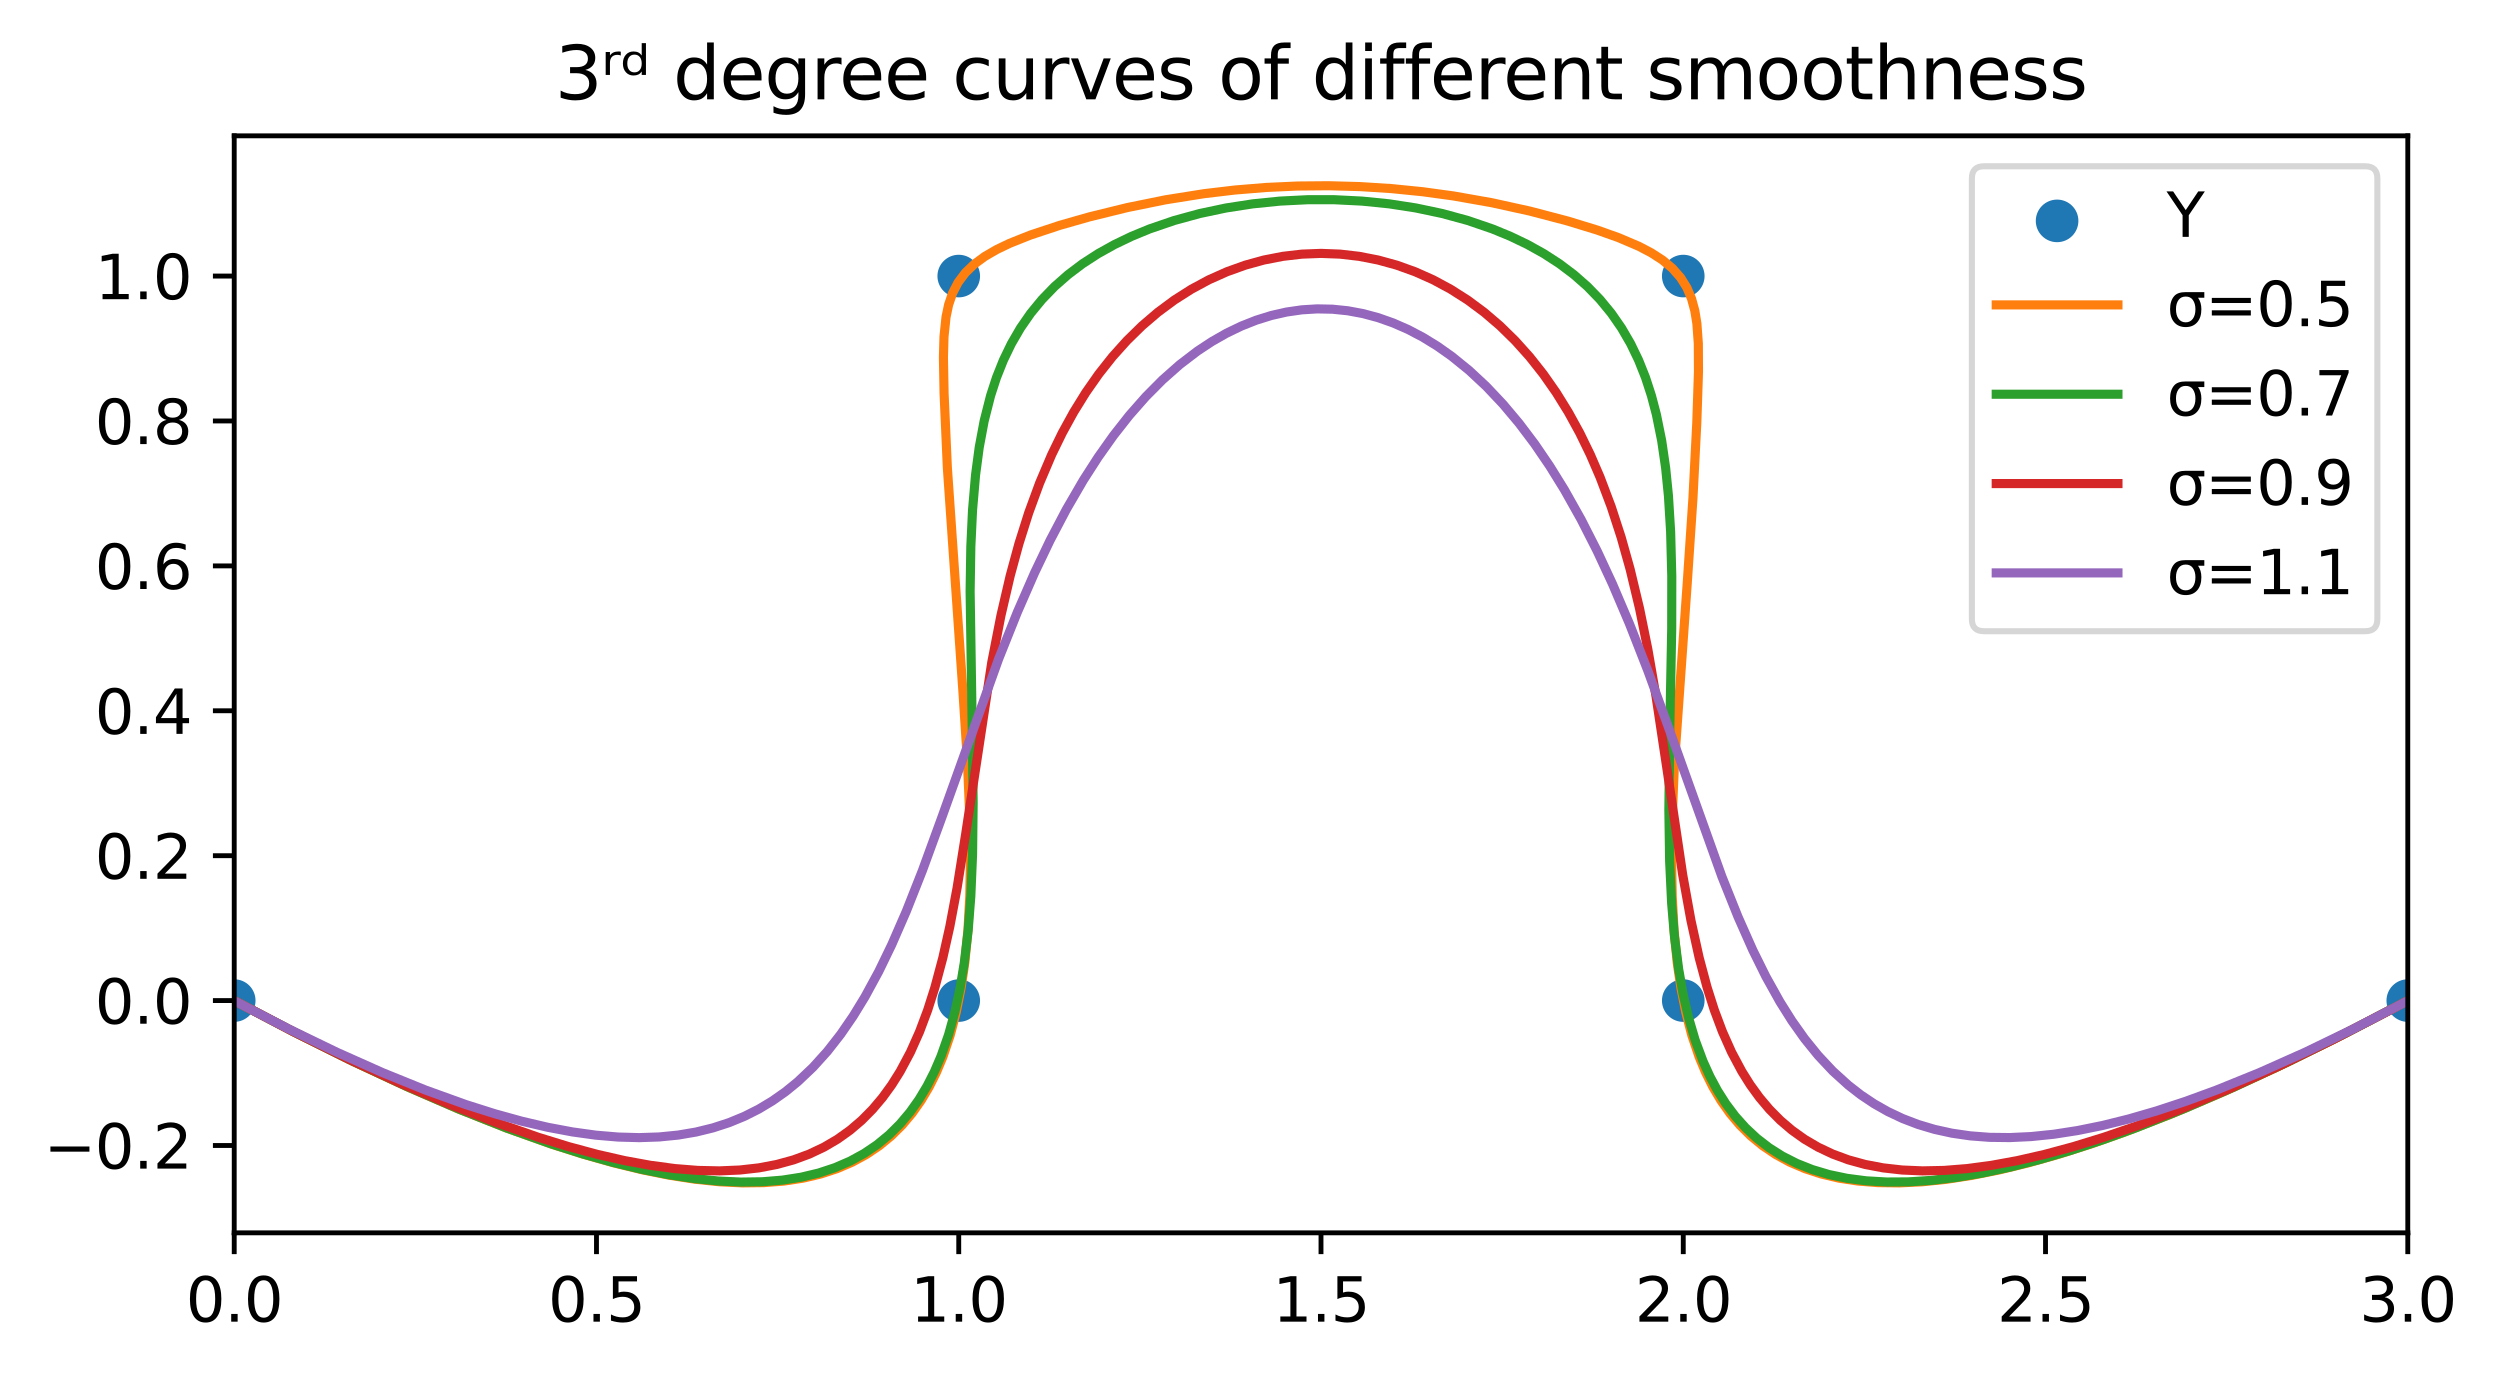 <?xml version="1.0" encoding="utf-8" standalone="no"?>
<!DOCTYPE svg PUBLIC "-//W3C//DTD SVG 1.1//EN"
  "http://www.w3.org/Graphics/SVG/1.1/DTD/svg11.dtd">
<svg xmlns:xlink="http://www.w3.org/1999/xlink" width="410.754pt" height="226.432pt" viewBox="0 0 410.754 226.432" xmlns="http://www.w3.org/2000/svg" version="1.1">
 <defs>
  <style type="text/css">*{stroke-linejoin: round; stroke-linecap: butt}</style>
 </defs>
 <g id="figure_1">
  <g id="patch_1">
   <path d="M 0 226.432 
L 410.754 226.432 
L 410.754 0 
L 0 0 
z
" style="fill: #ffffff"/>
  </g>
  <g id="axes_1">
   <g id="patch_2">
    <path d="M 38.483 202.553 
L 395.603 202.553 
L 395.603 22.318 
L 38.483 22.318 
z
" style="fill: #ffffff"/>
   </g>
   <g id="PathCollection_1">
    <defs>
     <path id="maf61498778" d="M 0 3 
C 0.796 3 1.559 2.684 2.121 2.121 
C 2.684 1.559 3 0.796 3 0 
C 3 -0.796 2.684 -1.559 2.121 -2.121 
C 1.559 -2.684 0.796 -3 0 -3 
C -0.796 -3 -1.559 -2.684 -2.121 -2.121 
C -2.684 -1.559 -3 -0.796 -3 0 
C -3 0.796 -2.684 1.559 -2.121 2.121 
C -1.559 2.684 -0.796 3 0 3 
z
" style="stroke: #1f77b4"/>
    </defs>
    <g clip-path="url(#p24abc36da9)">
     <use xlink:href="#maf61498778" x="38.483" y="164.398" style="fill: #1f77b4; stroke: #1f77b4"/>
     <use xlink:href="#maf61498778" x="157.523" y="164.398" style="fill: #1f77b4; stroke: #1f77b4"/>
     <use xlink:href="#maf61498778" x="157.523" y="45.358" style="fill: #1f77b4; stroke: #1f77b4"/>
     <use xlink:href="#maf61498778" x="276.563" y="45.358" style="fill: #1f77b4; stroke: #1f77b4"/>
     <use xlink:href="#maf61498778" x="276.563" y="164.398" style="fill: #1f77b4; stroke: #1f77b4"/>
     <use xlink:href="#maf61498778" x="395.603" y="164.398" style="fill: #1f77b4; stroke: #1f77b4"/>
    </g>
   </g>
   <g id="matplotlib.axis_1">
    <g id="xtick_1">
     <g id="line2d_1">
      <defs>
       <path id="m721a6062a6" d="M 0 0 
L 0 3.5 
" style="stroke: #000000; stroke-width: 0.8"/>
      </defs>
      <g>
       <use xlink:href="#m721a6062a6" x="38.483" y="202.553" style="stroke: #000000; stroke-width: 0.8"/>
      </g>
     </g>
     <g id="text_1">
      <!-- 0.0 -->
      <g transform="translate(30.531 217.152)scale(0.1 -0.1)">
       <defs>
        <path id="DejaVuSans-30" d="M 2034 4250 
Q 1547 4250 1301 3770 
Q 1056 3291 1056 2328 
Q 1056 1369 1301 889 
Q 1547 409 2034 409 
Q 2525 409 2770 889 
Q 3016 1369 3016 2328 
Q 3016 3291 2770 3770 
Q 2525 4250 2034 4250 
z
M 2034 4750 
Q 2819 4750 3233 4129 
Q 3647 3509 3647 2328 
Q 3647 1150 3233 529 
Q 2819 -91 2034 -91 
Q 1250 -91 836 529 
Q 422 1150 422 2328 
Q 422 3509 836 4129 
Q 1250 4750 2034 4750 
z
" transform="scale(0.016)"/>
        <path id="DejaVuSans-2e" d="M 684 794 
L 1344 794 
L 1344 0 
L 684 0 
L 684 794 
z
" transform="scale(0.016)"/>
       </defs>
       <use xlink:href="#DejaVuSans-30"/>
       <use xlink:href="#DejaVuSans-2e" x="63.623"/>
       <use xlink:href="#DejaVuSans-30" x="95.41"/>
      </g>
     </g>
    </g>
    <g id="xtick_2">
     <g id="line2d_2">
      <g>
       <use xlink:href="#m721a6062a6" x="98.003" y="202.553" style="stroke: #000000; stroke-width: 0.8"/>
      </g>
     </g>
     <g id="text_2">
      <!-- 0.5 -->
      <g transform="translate(90.051 217.152)scale(0.1 -0.1)">
       <defs>
        <path id="DejaVuSans-35" d="M 691 4666 
L 3169 4666 
L 3169 4134 
L 1269 4134 
L 1269 2991 
Q 1406 3038 1543 3061 
Q 1681 3084 1819 3084 
Q 2600 3084 3056 2656 
Q 3513 2228 3513 1497 
Q 3513 744 3044 326 
Q 2575 -91 1722 -91 
Q 1428 -91 1123 -41 
Q 819 9 494 109 
L 494 744 
Q 775 591 1075 516 
Q 1375 441 1709 441 
Q 2250 441 2565 725 
Q 2881 1009 2881 1497 
Q 2881 1984 2565 2268 
Q 2250 2553 1709 2553 
Q 1456 2553 1204 2497 
Q 953 2441 691 2322 
L 691 4666 
z
" transform="scale(0.016)"/>
       </defs>
       <use xlink:href="#DejaVuSans-30"/>
       <use xlink:href="#DejaVuSans-2e" x="63.623"/>
       <use xlink:href="#DejaVuSans-35" x="95.41"/>
      </g>
     </g>
    </g>
    <g id="xtick_3">
     <g id="line2d_3">
      <g>
       <use xlink:href="#m721a6062a6" x="157.523" y="202.553" style="stroke: #000000; stroke-width: 0.8"/>
      </g>
     </g>
     <g id="text_3">
      <!-- 1.0 -->
      <g transform="translate(149.571 217.152)scale(0.1 -0.1)">
       <defs>
        <path id="DejaVuSans-31" d="M 794 531 
L 1825 531 
L 1825 4091 
L 703 3866 
L 703 4441 
L 1819 4666 
L 2450 4666 
L 2450 531 
L 3481 531 
L 3481 0 
L 794 0 
L 794 531 
z
" transform="scale(0.016)"/>
       </defs>
       <use xlink:href="#DejaVuSans-31"/>
       <use xlink:href="#DejaVuSans-2e" x="63.623"/>
       <use xlink:href="#DejaVuSans-30" x="95.41"/>
      </g>
     </g>
    </g>
    <g id="xtick_4">
     <g id="line2d_4">
      <g>
       <use xlink:href="#m721a6062a6" x="217.043" y="202.553" style="stroke: #000000; stroke-width: 0.8"/>
      </g>
     </g>
     <g id="text_4">
      <!-- 1.5 -->
      <g transform="translate(209.091 217.152)scale(0.1 -0.1)">
       <use xlink:href="#DejaVuSans-31"/>
       <use xlink:href="#DejaVuSans-2e" x="63.623"/>
       <use xlink:href="#DejaVuSans-35" x="95.41"/>
      </g>
     </g>
    </g>
    <g id="xtick_5">
     <g id="line2d_5">
      <g>
       <use xlink:href="#m721a6062a6" x="276.563" y="202.553" style="stroke: #000000; stroke-width: 0.8"/>
      </g>
     </g>
     <g id="text_5">
      <!-- 2.0 -->
      <g transform="translate(268.611 217.152)scale(0.1 -0.1)">
       <defs>
        <path id="DejaVuSans-32" d="M 1228 531 
L 3431 531 
L 3431 0 
L 469 0 
L 469 531 
Q 828 903 1448 1529 
Q 2069 2156 2228 2338 
Q 2531 2678 2651 2914 
Q 2772 3150 2772 3378 
Q 2772 3750 2511 3984 
Q 2250 4219 1831 4219 
Q 1534 4219 1204 4116 
Q 875 4013 500 3803 
L 500 4441 
Q 881 4594 1212 4672 
Q 1544 4750 1819 4750 
Q 2544 4750 2975 4387 
Q 3406 4025 3406 3419 
Q 3406 3131 3298 2873 
Q 3191 2616 2906 2266 
Q 2828 2175 2409 1742 
Q 1991 1309 1228 531 
z
" transform="scale(0.016)"/>
       </defs>
       <use xlink:href="#DejaVuSans-32"/>
       <use xlink:href="#DejaVuSans-2e" x="63.623"/>
       <use xlink:href="#DejaVuSans-30" x="95.41"/>
      </g>
     </g>
    </g>
    <g id="xtick_6">
     <g id="line2d_6">
      <g>
       <use xlink:href="#m721a6062a6" x="336.083" y="202.553" style="stroke: #000000; stroke-width: 0.8"/>
      </g>
     </g>
     <g id="text_6">
      <!-- 2.5 -->
      <g transform="translate(328.131 217.152)scale(0.1 -0.1)">
       <use xlink:href="#DejaVuSans-32"/>
       <use xlink:href="#DejaVuSans-2e" x="63.623"/>
       <use xlink:href="#DejaVuSans-35" x="95.41"/>
      </g>
     </g>
    </g>
    <g id="xtick_7">
     <g id="line2d_7">
      <g>
       <use xlink:href="#m721a6062a6" x="395.603" y="202.553" style="stroke: #000000; stroke-width: 0.8"/>
      </g>
     </g>
     <g id="text_7">
      <!-- 3.0 -->
      <g transform="translate(387.651 217.152)scale(0.1 -0.1)">
       <defs>
        <path id="DejaVuSans-33" d="M 2597 2516 
Q 3050 2419 3304 2112 
Q 3559 1806 3559 1356 
Q 3559 666 3084 287 
Q 2609 -91 1734 -91 
Q 1441 -91 1130 -33 
Q 819 25 488 141 
L 488 750 
Q 750 597 1062 519 
Q 1375 441 1716 441 
Q 2309 441 2620 675 
Q 2931 909 2931 1356 
Q 2931 1769 2642 2001 
Q 2353 2234 1838 2234 
L 1294 2234 
L 1294 2753 
L 1863 2753 
Q 2328 2753 2575 2939 
Q 2822 3125 2822 3475 
Q 2822 3834 2567 4026 
Q 2313 4219 1838 4219 
Q 1578 4219 1281 4162 
Q 984 4106 628 3988 
L 628 4550 
Q 988 4650 1302 4700 
Q 1616 4750 1894 4750 
Q 2613 4750 3031 4423 
Q 3450 4097 3450 3541 
Q 3450 3153 3228 2886 
Q 3006 2619 2597 2516 
z
" transform="scale(0.016)"/>
       </defs>
       <use xlink:href="#DejaVuSans-33"/>
       <use xlink:href="#DejaVuSans-2e" x="63.623"/>
       <use xlink:href="#DejaVuSans-30" x="95.41"/>
      </g>
     </g>
    </g>
   </g>
   <g id="matplotlib.axis_2">
    <g id="ytick_1">
     <g id="line2d_8">
      <defs>
       <path id="md4ed958516" d="M 0 0 
L -3.5 0 
" style="stroke: #000000; stroke-width: 0.8"/>
      </defs>
      <g>
       <use xlink:href="#md4ed958516" x="38.483" y="188.206" style="stroke: #000000; stroke-width: 0.8"/>
      </g>
     </g>
     <g id="text_8">
      <!-- −0.2 -->
      <g transform="translate(7.2 192.005)scale(0.1 -0.1)">
       <defs>
        <path id="DejaVuSans-2212" d="M 678 2272 
L 4684 2272 
L 4684 1741 
L 678 1741 
L 678 2272 
z
" transform="scale(0.016)"/>
       </defs>
       <use xlink:href="#DejaVuSans-2212"/>
       <use xlink:href="#DejaVuSans-30" x="83.789"/>
       <use xlink:href="#DejaVuSans-2e" x="147.412"/>
       <use xlink:href="#DejaVuSans-32" x="179.199"/>
      </g>
     </g>
    </g>
    <g id="ytick_2">
     <g id="line2d_9">
      <g>
       <use xlink:href="#md4ed958516" x="38.483" y="164.398" style="stroke: #000000; stroke-width: 0.8"/>
      </g>
     </g>
     <g id="text_9">
      <!-- 0.0 -->
      <g transform="translate(15.58 168.197)scale(0.1 -0.1)">
       <use xlink:href="#DejaVuSans-30"/>
       <use xlink:href="#DejaVuSans-2e" x="63.623"/>
       <use xlink:href="#DejaVuSans-30" x="95.41"/>
      </g>
     </g>
    </g>
    <g id="ytick_3">
     <g id="line2d_10">
      <g>
       <use xlink:href="#md4ed958516" x="38.483" y="140.59" style="stroke: #000000; stroke-width: 0.8"/>
      </g>
     </g>
     <g id="text_10">
      <!-- 0.2 -->
      <g transform="translate(15.58 144.389)scale(0.1 -0.1)">
       <use xlink:href="#DejaVuSans-30"/>
       <use xlink:href="#DejaVuSans-2e" x="63.623"/>
       <use xlink:href="#DejaVuSans-32" x="95.41"/>
      </g>
     </g>
    </g>
    <g id="ytick_4">
     <g id="line2d_11">
      <g>
       <use xlink:href="#md4ed958516" x="38.483" y="116.782" style="stroke: #000000; stroke-width: 0.8"/>
      </g>
     </g>
     <g id="text_11">
      <!-- 0.4 -->
      <g transform="translate(15.58 120.581)scale(0.1 -0.1)">
       <defs>
        <path id="DejaVuSans-34" d="M 2419 4116 
L 825 1625 
L 2419 1625 
L 2419 4116 
z
M 2253 4666 
L 3047 4666 
L 3047 1625 
L 3713 1625 
L 3713 1100 
L 3047 1100 
L 3047 0 
L 2419 0 
L 2419 1100 
L 313 1100 
L 313 1709 
L 2253 4666 
z
" transform="scale(0.016)"/>
       </defs>
       <use xlink:href="#DejaVuSans-30"/>
       <use xlink:href="#DejaVuSans-2e" x="63.623"/>
       <use xlink:href="#DejaVuSans-34" x="95.41"/>
      </g>
     </g>
    </g>
    <g id="ytick_5">
     <g id="line2d_12">
      <g>
       <use xlink:href="#md4ed958516" x="38.483" y="92.974" style="stroke: #000000; stroke-width: 0.8"/>
      </g>
     </g>
     <g id="text_12">
      <!-- 0.6 -->
      <g transform="translate(15.58 96.773)scale(0.1 -0.1)">
       <defs>
        <path id="DejaVuSans-36" d="M 2113 2584 
Q 1688 2584 1439 2293 
Q 1191 2003 1191 1497 
Q 1191 994 1439 701 
Q 1688 409 2113 409 
Q 2538 409 2786 701 
Q 3034 994 3034 1497 
Q 3034 2003 2786 2293 
Q 2538 2584 2113 2584 
z
M 3366 4563 
L 3366 3988 
Q 3128 4100 2886 4159 
Q 2644 4219 2406 4219 
Q 1781 4219 1451 3797 
Q 1122 3375 1075 2522 
Q 1259 2794 1537 2939 
Q 1816 3084 2150 3084 
Q 2853 3084 3261 2657 
Q 3669 2231 3669 1497 
Q 3669 778 3244 343 
Q 2819 -91 2113 -91 
Q 1303 -91 875 529 
Q 447 1150 447 2328 
Q 447 3434 972 4092 
Q 1497 4750 2381 4750 
Q 2619 4750 2861 4703 
Q 3103 4656 3366 4563 
z
" transform="scale(0.016)"/>
       </defs>
       <use xlink:href="#DejaVuSans-30"/>
       <use xlink:href="#DejaVuSans-2e" x="63.623"/>
       <use xlink:href="#DejaVuSans-36" x="95.41"/>
      </g>
     </g>
    </g>
    <g id="ytick_6">
     <g id="line2d_13">
      <g>
       <use xlink:href="#md4ed958516" x="38.483" y="69.166" style="stroke: #000000; stroke-width: 0.8"/>
      </g>
     </g>
     <g id="text_13">
      <!-- 0.8 -->
      <g transform="translate(15.58 72.965)scale(0.1 -0.1)">
       <defs>
        <path id="DejaVuSans-38" d="M 2034 2216 
Q 1584 2216 1326 1975 
Q 1069 1734 1069 1313 
Q 1069 891 1326 650 
Q 1584 409 2034 409 
Q 2484 409 2743 651 
Q 3003 894 3003 1313 
Q 3003 1734 2745 1975 
Q 2488 2216 2034 2216 
z
M 1403 2484 
Q 997 2584 770 2862 
Q 544 3141 544 3541 
Q 544 4100 942 4425 
Q 1341 4750 2034 4750 
Q 2731 4750 3128 4425 
Q 3525 4100 3525 3541 
Q 3525 3141 3298 2862 
Q 3072 2584 2669 2484 
Q 3125 2378 3379 2068 
Q 3634 1759 3634 1313 
Q 3634 634 3220 271 
Q 2806 -91 2034 -91 
Q 1263 -91 848 271 
Q 434 634 434 1313 
Q 434 1759 690 2068 
Q 947 2378 1403 2484 
z
M 1172 3481 
Q 1172 3119 1398 2916 
Q 1625 2713 2034 2713 
Q 2441 2713 2670 2916 
Q 2900 3119 2900 3481 
Q 2900 3844 2670 4047 
Q 2441 4250 2034 4250 
Q 1625 4250 1398 4047 
Q 1172 3844 1172 3481 
z
" transform="scale(0.016)"/>
       </defs>
       <use xlink:href="#DejaVuSans-30"/>
       <use xlink:href="#DejaVuSans-2e" x="63.623"/>
       <use xlink:href="#DejaVuSans-38" x="95.41"/>
      </g>
     </g>
    </g>
    <g id="ytick_7">
     <g id="line2d_14">
      <g>
       <use xlink:href="#md4ed958516" x="38.483" y="45.358" style="stroke: #000000; stroke-width: 0.8"/>
      </g>
     </g>
     <g id="text_14">
      <!-- 1.0 -->
      <g transform="translate(15.58 49.157)scale(0.1 -0.1)">
       <use xlink:href="#DejaVuSans-31"/>
       <use xlink:href="#DejaVuSans-2e" x="63.623"/>
       <use xlink:href="#DejaVuSans-30" x="95.41"/>
      </g>
     </g>
    </g>
   </g>
   <g id="line2d_15">
    <path d="M 38.483 164.398 
L 48.516 169.67 
L 57.994 174.385 
L 66.93 178.56 
L 75.341 182.21 
L 83.242 185.348 
L 90.647 187.992 
L 95.885 189.659 
L 100.859 191.062 
L 105.577 192.209 
L 110.044 193.104 
L 114.266 193.755 
L 118.25 194.169 
L 122.004 194.351 
L 125.532 194.308 
L 128.841 194.046 
L 131.939 193.572 
L 134.831 192.893 
L 137.523 192.014 
L 140.023 190.943 
L 142.336 189.685 
L 144.469 188.247 
L 146.429 186.635 
L 148.222 184.857 
L 149.853 182.918 
L 151.331 180.824 
L 152.661 178.583 
L 153.849 176.2 
L 154.903 173.682 
L 156.109 170.126 
L 157.102 166.357 
L 157.896 162.39 
L 158.509 158.24 
L 159.04 152.819 
L 159.34 147.166 
L 159.439 141.311 
L 159.332 134.061 
L 158.964 125.357 
L 158.23 113.904 
L 155.653 76.874 
L 155.114 64.643 
L 155.007 58.744 
L 155.099 55.335 
L 155.433 52.09 
L 155.863 50.055 
L 156.513 48.152 
L 157.422 46.401 
L 158.612 44.814 
L 160.084 43.392 
L 161.815 42.125 
L 163.766 40.995 
L 165.89 39.978 
L 169.302 38.618 
L 174.091 37.03 
L 179.004 35.629 
L 185.218 34.104 
L 191.488 32.831 
L 197.813 31.824 
L 202.91 31.22 
L 208.035 30.798 
L 213.179 30.564 
L 218.331 30.517 
L 223.481 30.658 
L 228.616 30.986 
L 233.728 31.499 
L 238.809 32.194 
L 245.112 33.309 
L 251.36 34.684 
L 257.548 36.308 
L 262.412 37.797 
L 265.944 39.052 
L 269.276 40.473 
L 271.319 41.544 
L 273.166 42.74 
L 274.772 44.083 
L 276.104 45.587 
L 277.153 47.257 
L 277.928 49.086 
L 278.462 51.058 
L 278.799 53.149 
L 279.038 56.457 
L 279.062 61.079 
L 278.786 69.481 
L 278.153 81.878 
L 277.212 95.88 
L 275.121 125.357 
L 274.753 134.061 
L 274.647 141.311 
L 274.745 147.166 
L 275.045 152.819 
L 275.577 158.24 
L 276.189 162.39 
L 276.984 166.357 
L 277.977 170.126 
L 279.183 173.682 
L 280.236 176.2 
L 281.425 178.583 
L 282.754 180.824 
L 284.232 182.918 
L 285.864 184.857 
L 287.657 186.635 
L 289.616 188.247 
L 291.75 189.685 
L 294.063 190.943 
L 296.563 192.014 
L 299.255 192.893 
L 302.147 193.572 
L 305.244 194.046 
L 308.554 194.308 
L 312.082 194.351 
L 315.835 194.169 
L 319.82 193.755 
L 324.042 193.104 
L 328.509 192.209 
L 333.226 191.062 
L 338.201 189.659 
L 343.439 187.992 
L 348.947 186.055 
L 356.722 183.042 
L 365.004 179.521 
L 373.807 175.479 
L 383.148 170.9 
L 393.041 165.768 
L 395.603 164.398 
L 395.603 164.398 
" clip-path="url(#p24abc36da9)" style="fill: none; stroke: #ff7f0e; stroke-width: 1.5; stroke-linecap: square"/>
   </g>
   <g id="line2d_16">
    <path d="M 38.483 164.398 
L 48.495 169.659 
L 57.951 174.364 
L 66.864 178.527 
L 75.251 182.165 
L 83.128 185.291 
L 90.508 187.923 
L 95.728 189.58 
L 100.684 190.974 
L 105.382 192.111 
L 109.831 192.998 
L 114.035 193.64 
L 118.002 194.044 
L 121.739 194.218 
L 125.251 194.167 
L 128.545 193.898 
L 131.629 193.417 
L 134.508 192.731 
L 137.19 191.847 
L 139.68 190.771 
L 141.987 189.51 
L 144.116 188.07 
L 146.074 186.457 
L 147.867 184.679 
L 149.504 182.742 
L 150.99 180.653 
L 152.332 178.418 
L 153.537 176.043 
L 154.613 173.536 
L 155.856 169.999 
L 156.896 166.254 
L 157.75 162.316 
L 158.433 158.202 
L 159.073 152.836 
L 159.506 147.249 
L 159.795 140.299 
L 159.887 131.917 
L 159.755 120.843 
L 159.392 97.152 
L 159.509 89.813 
L 159.787 83.831 
L 160.287 78.016 
L 160.886 73.514 
L 161.697 69.173 
L 162.752 65.018 
L 163.722 62.037 
L 164.859 59.184 
L 166.171 56.467 
L 167.665 53.894 
L 169.346 51.47 
L 171.213 49.199 
L 173.262 47.084 
L 175.489 45.125 
L 177.881 43.322 
L 180.43 41.673 
L 183.12 40.175 
L 185.937 38.824 
L 188.868 37.618 
L 192.927 36.228 
L 197.129 35.081 
L 201.443 34.17 
L 205.842 33.491 
L 210.299 33.041 
L 214.791 32.816 
L 219.294 32.816 
L 223.786 33.041 
L 228.244 33.491 
L 232.642 34.17 
L 236.957 35.081 
L 241.159 36.228 
L 245.218 37.618 
L 248.148 38.824 
L 250.966 40.175 
L 253.656 41.673 
L 256.204 43.322 
L 258.597 45.125 
L 260.823 47.084 
L 262.873 49.199 
L 264.74 51.47 
L 266.42 53.894 
L 267.915 56.467 
L 269.227 59.184 
L 270.363 62.037 
L 271.334 65.018 
L 272.149 68.116 
L 273.018 72.413 
L 273.667 76.877 
L 274.128 81.482 
L 274.489 87.403 
L 274.676 94.69 
L 274.664 103.356 
L 274.355 119.599 
L 274.198 133.13 
L 274.323 141.474 
L 274.651 148.383 
L 275.123 153.928 
L 275.808 159.246 
L 276.533 163.318 
L 277.432 167.209 
L 278.521 170.904 
L 279.817 174.386 
L 280.935 176.85 
L 282.185 179.179 
L 283.575 181.366 
L 285.11 183.405 
L 286.798 185.29 
L 288.646 187.013 
L 290.66 188.569 
L 292.848 189.95 
L 295.215 191.151 
L 297.768 192.164 
L 300.515 192.982 
L 303.462 193.6 
L 306.615 194.011 
L 309.981 194.208 
L 313.567 194.185 
L 317.38 193.936 
L 321.425 193.452 
L 325.71 192.73 
L 330.241 191.76 
L 335.025 190.539 
L 340.068 189.057 
L 345.377 187.31 
L 350.958 185.291 
L 358.834 182.165 
L 367.221 178.527 
L 376.135 174.364 
L 385.59 169.659 
L 395.603 164.398 
L 395.603 164.398 
" clip-path="url(#p24abc36da9)" style="fill: none; stroke: #2ca02c; stroke-width: 1.5; stroke-linecap: square"/>
   </g>
   <g id="line2d_17">
    <path d="M 38.503 164.408 
L 48.156 169.485 
L 57.254 174.007 
L 65.816 177.99 
L 73.859 181.449 
L 81.399 184.402 
L 88.453 186.864 
L 93.435 188.397 
L 98.161 189.671 
L 102.639 190.691 
L 106.875 191.465 
L 110.876 192 
L 114.652 192.302 
L 118.207 192.378 
L 121.551 192.236 
L 124.691 191.882 
L 127.634 191.323 
L 130.387 190.567 
L 132.959 189.62 
L 135.357 188.489 
L 137.588 187.181 
L 139.66 185.705 
L 141.581 184.065 
L 143.358 182.27 
L 145 180.327 
L 146.513 178.243 
L 147.905 176.025 
L 149.587 172.871 
L 151.086 169.508 
L 152.42 165.954 
L 153.608 162.225 
L 154.913 157.344 
L 156.053 152.249 
L 157.249 145.901 
L 158.648 137.13 
L 162.942 108.863 
L 164.464 101.091 
L 165.977 94.597 
L 167.41 89.341 
L 169.017 84.255 
L 170.81 79.364 
L 172.798 74.692 
L 174.534 71.128 
L 176.4 67.728 
L 178.397 64.504 
L 180.523 61.464 
L 182.775 58.616 
L 185.149 55.97 
L 187.641 53.531 
L 190.242 51.306 
L 192.946 49.301 
L 195.743 47.521 
L 198.624 45.969 
L 201.579 44.65 
L 204.595 43.567 
L 207.662 42.722 
L 210.768 42.117 
L 213.899 41.754 
L 217.043 41.632 
L 220.187 41.754 
L 223.318 42.117 
L 226.423 42.722 
L 229.49 43.567 
L 232.507 44.65 
L 235.462 45.969 
L 238.343 47.521 
L 241.14 49.301 
L 243.844 51.306 
L 246.445 53.531 
L 248.936 55.97 
L 251.311 58.616 
L 253.563 61.464 
L 255.689 64.504 
L 257.686 67.728 
L 259.552 71.128 
L 261.288 74.692 
L 262.894 78.411 
L 264.725 83.26 
L 266.368 88.309 
L 267.835 93.533 
L 269.384 99.996 
L 270.733 106.625 
L 272.104 114.502 
L 273.815 125.865 
L 276.471 143.737 
L 277.822 151.208 
L 279.172 157.344 
L 280.478 162.225 
L 281.666 165.954 
L 283 169.508 
L 284.499 172.871 
L 286.181 176.025 
L 287.573 178.243 
L 289.086 180.327 
L 290.727 182.27 
L 292.505 184.065 
L 294.425 185.705 
L 296.498 187.181 
L 298.729 188.489 
L 301.127 189.62 
L 303.698 190.567 
L 306.452 191.323 
L 309.395 191.882 
L 312.534 192.236 
L 315.878 192.378 
L 319.434 192.302 
L 323.209 192 
L 327.211 191.465 
L 331.447 190.691 
L 335.924 189.671 
L 340.65 188.397 
L 345.633 186.864 
L 350.879 185.063 
L 358.295 182.234 
L 366.211 178.903 
L 374.641 175.053 
L 383.604 170.667 
L 393.116 165.73 
L 395.582 164.408 
L 395.582 164.408 
" clip-path="url(#p24abc36da9)" style="fill: none; stroke: #d62728; stroke-width: 1.5; stroke-linecap: square"/>
   </g>
   <g id="line2d_18">
    <path d="M 38.832 164.608 
L 47.332 169.009 
L 55.338 172.881 
L 62.867 176.24 
L 69.94 179.106 
L 76.577 181.495 
L 81.279 182.984 
L 85.755 184.223 
L 90.011 185.218 
L 94.058 185.978 
L 97.901 186.509 
L 101.55 186.819 
L 105.012 186.915 
L 108.294 186.805 
L 111.406 186.496 
L 114.354 185.996 
L 117.147 185.311 
L 119.791 184.45 
L 122.294 183.419 
L 124.665 182.227 
L 126.909 180.879 
L 129.034 179.384 
L 131.047 177.748 
L 133.57 175.361 
L 135.923 172.754 
L 138.121 169.944 
L 140.181 166.947 
L 142.117 163.78 
L 144.385 159.607 
L 146.509 155.224 
L 148.904 149.732 
L 151.54 143.069 
L 154.772 134.222 
L 164.068 108.294 
L 167.144 100.602 
L 169.98 94.116 
L 172.532 88.783 
L 175.206 83.695 
L 178.004 78.883 
L 180.434 75.105 
L 182.951 71.555 
L 185.554 68.246 
L 188.24 65.193 
L 191.005 62.407 
L 193.844 59.899 
L 196.749 57.679 
L 199.118 56.117 
L 201.521 54.747 
L 203.954 53.575 
L 206.413 52.603 
L 208.894 51.832 
L 211.391 51.266 
L 213.899 50.905 
L 216.414 50.75 
L 218.93 50.801 
L 221.442 51.059 
L 223.945 51.523 
L 226.434 52.192 
L 228.905 53.064 
L 231.352 54.136 
L 233.77 55.408 
L 236.157 56.874 
L 238.506 58.532 
L 241.386 60.868 
L 244.196 63.489 
L 246.93 66.383 
L 249.583 69.54 
L 252.152 72.947 
L 254.634 76.59 
L 257.028 80.455 
L 259.785 85.362 
L 262.417 90.535 
L 264.931 95.942 
L 267.726 102.5 
L 270.763 110.253 
L 274.384 120.193 
L 282.914 144.035 
L 285.571 150.663 
L 287.991 156.116 
L 290.142 160.459 
L 292.442 164.587 
L 294.407 167.713 
L 296.5 170.665 
L 298.736 173.426 
L 301.13 175.979 
L 303.698 178.309 
L 305.747 179.898 
L 307.911 181.345 
L 310.197 182.642 
L 312.61 183.781 
L 315.16 184.756 
L 317.853 185.559 
L 320.696 186.183 
L 323.698 186.62 
L 326.866 186.864 
L 330.208 186.906 
L 333.731 186.739 
L 337.444 186.357 
L 341.354 185.75 
L 345.469 184.913 
L 349.798 183.837 
L 354.348 182.516 
L 359.128 180.941 
L 364.145 179.106 
L 371.218 176.24 
L 378.748 172.881 
L 386.753 169.009 
L 395.253 164.608 
L 395.253 164.608 
" clip-path="url(#p24abc36da9)" style="fill: none; stroke: #9467bd; stroke-width: 1.5; stroke-linecap: square"/>
   </g>
   <g id="patch_3">
    <path d="M 38.483 202.553 
L 38.483 22.318 
" style="fill: none; stroke: #000000; stroke-width: 0.8; stroke-linejoin: miter; stroke-linecap: square"/>
   </g>
   <g id="patch_4">
    <path d="M 395.603 202.553 
L 395.603 22.318 
" style="fill: none; stroke: #000000; stroke-width: 0.8; stroke-linejoin: miter; stroke-linecap: square"/>
   </g>
   <g id="patch_5">
    <path d="M 38.483 202.553 
L 395.603 202.553 
" style="fill: none; stroke: #000000; stroke-width: 0.8; stroke-linejoin: miter; stroke-linecap: square"/>
   </g>
   <g id="patch_6">
    <path d="M 38.483 22.318 
L 395.603 22.318 
" style="fill: none; stroke: #000000; stroke-width: 0.8; stroke-linejoin: miter; stroke-linecap: square"/>
   </g>
   <g id="text_15">
    <!-- 3ʳᵈ degree curves of different smoothness -->
    <g transform="translate(91.178 16.318)scale(0.12 -0.12)">
     <defs>
      <path id="DejaVuSans-2b3" d="M 1656 3747 
Q 1597 3778 1525 3792 
Q 1453 3806 1366 3806 
Q 1059 3806 895 3629 
Q 731 3453 731 3119 
L 731 2088 
L 366 2088 
L 366 4047 
L 731 4047 
L 731 3744 
Q 844 3922 1026 4008 
Q 1209 4094 1472 4094 
Q 1509 4094 1554 4091 
Q 1600 4088 1656 4078 
L 1656 3747 
z
" transform="scale(0.016)"/>
      <path id="DejaVuSans-1d48" d="M 1831 3750 
L 1831 4809 
L 2194 4809 
L 2194 2088 
L 1831 2088 
L 1831 2381 
Q 1716 2206 1544 2122 
Q 1369 2038 1125 2038 
Q 725 2038 475 2319 
Q 222 2603 222 3065 
Q 222 3528 475 3813 
Q 725 4094 1125 4094 
Q 1369 4094 1544 4009 
Q 1716 3925 1831 3750 
z
M 759 3622 
Q 597 3422 597 3065 
Q 597 2709 759 2509 
Q 925 2306 1212 2306 
Q 1500 2306 1666 2509 
Q 1831 2709 1831 3065 
Q 1831 3422 1666 3622 
Q 1500 3825 1212 3825 
Q 925 3825 759 3622 
z
" transform="scale(0.016)"/>
      <path id="DejaVuSans-20" transform="scale(0.016)"/>
      <path id="DejaVuSans-64" d="M 2906 2969 
L 2906 4863 
L 3481 4863 
L 3481 0 
L 2906 0 
L 2906 525 
Q 2725 213 2448 61 
Q 2172 -91 1784 -91 
Q 1150 -91 751 415 
Q 353 922 353 1747 
Q 353 2572 751 3078 
Q 1150 3584 1784 3584 
Q 2172 3584 2448 3432 
Q 2725 3281 2906 2969 
z
M 947 1747 
Q 947 1113 1208 752 
Q 1469 391 1925 391 
Q 2381 391 2643 752 
Q 2906 1113 2906 1747 
Q 2906 2381 2643 2742 
Q 2381 3103 1925 3103 
Q 1469 3103 1208 2742 
Q 947 2381 947 1747 
z
" transform="scale(0.016)"/>
      <path id="DejaVuSans-65" d="M 3597 1894 
L 3597 1613 
L 953 1613 
Q 991 1019 1311 708 
Q 1631 397 2203 397 
Q 2534 397 2845 478 
Q 3156 559 3463 722 
L 3463 178 
Q 3153 47 2828 -22 
Q 2503 -91 2169 -91 
Q 1331 -91 842 396 
Q 353 884 353 1716 
Q 353 2575 817 3079 
Q 1281 3584 2069 3584 
Q 2775 3584 3186 3129 
Q 3597 2675 3597 1894 
z
M 3022 2063 
Q 3016 2534 2758 2815 
Q 2500 3097 2075 3097 
Q 1594 3097 1305 2825 
Q 1016 2553 972 2059 
L 3022 2063 
z
" transform="scale(0.016)"/>
      <path id="DejaVuSans-67" d="M 2906 1791 
Q 2906 2416 2648 2759 
Q 2391 3103 1925 3103 
Q 1463 3103 1205 2759 
Q 947 2416 947 1791 
Q 947 1169 1205 825 
Q 1463 481 1925 481 
Q 2391 481 2648 825 
Q 2906 1169 2906 1791 
z
M 3481 434 
Q 3481 -459 3084 -895 
Q 2688 -1331 1869 -1331 
Q 1566 -1331 1297 -1286 
Q 1028 -1241 775 -1147 
L 775 -588 
Q 1028 -725 1275 -790 
Q 1522 -856 1778 -856 
Q 2344 -856 2625 -561 
Q 2906 -266 2906 331 
L 2906 616 
Q 2728 306 2450 153 
Q 2172 0 1784 0 
Q 1141 0 747 490 
Q 353 981 353 1791 
Q 353 2603 747 3093 
Q 1141 3584 1784 3584 
Q 2172 3584 2450 3431 
Q 2728 3278 2906 2969 
L 2906 3500 
L 3481 3500 
L 3481 434 
z
" transform="scale(0.016)"/>
      <path id="DejaVuSans-72" d="M 2631 2963 
Q 2534 3019 2420 3045 
Q 2306 3072 2169 3072 
Q 1681 3072 1420 2755 
Q 1159 2438 1159 1844 
L 1159 0 
L 581 0 
L 581 3500 
L 1159 3500 
L 1159 2956 
Q 1341 3275 1631 3429 
Q 1922 3584 2338 3584 
Q 2397 3584 2469 3576 
Q 2541 3569 2628 3553 
L 2631 2963 
z
" transform="scale(0.016)"/>
      <path id="DejaVuSans-63" d="M 3122 3366 
L 3122 2828 
Q 2878 2963 2633 3030 
Q 2388 3097 2138 3097 
Q 1578 3097 1268 2742 
Q 959 2388 959 1747 
Q 959 1106 1268 751 
Q 1578 397 2138 397 
Q 2388 397 2633 464 
Q 2878 531 3122 666 
L 3122 134 
Q 2881 22 2623 -34 
Q 2366 -91 2075 -91 
Q 1284 -91 818 406 
Q 353 903 353 1747 
Q 353 2603 823 3093 
Q 1294 3584 2113 3584 
Q 2378 3584 2631 3529 
Q 2884 3475 3122 3366 
z
" transform="scale(0.016)"/>
      <path id="DejaVuSans-75" d="M 544 1381 
L 544 3500 
L 1119 3500 
L 1119 1403 
Q 1119 906 1312 657 
Q 1506 409 1894 409 
Q 2359 409 2629 706 
Q 2900 1003 2900 1516 
L 2900 3500 
L 3475 3500 
L 3475 0 
L 2900 0 
L 2900 538 
Q 2691 219 2414 64 
Q 2138 -91 1772 -91 
Q 1169 -91 856 284 
Q 544 659 544 1381 
z
M 1991 3584 
L 1991 3584 
z
" transform="scale(0.016)"/>
      <path id="DejaVuSans-76" d="M 191 3500 
L 800 3500 
L 1894 563 
L 2988 3500 
L 3597 3500 
L 2284 0 
L 1503 0 
L 191 3500 
z
" transform="scale(0.016)"/>
      <path id="DejaVuSans-73" d="M 2834 3397 
L 2834 2853 
Q 2591 2978 2328 3040 
Q 2066 3103 1784 3103 
Q 1356 3103 1142 2972 
Q 928 2841 928 2578 
Q 928 2378 1081 2264 
Q 1234 2150 1697 2047 
L 1894 2003 
Q 2506 1872 2764 1633 
Q 3022 1394 3022 966 
Q 3022 478 2636 193 
Q 2250 -91 1575 -91 
Q 1294 -91 989 -36 
Q 684 19 347 128 
L 347 722 
Q 666 556 975 473 
Q 1284 391 1588 391 
Q 1994 391 2212 530 
Q 2431 669 2431 922 
Q 2431 1156 2273 1281 
Q 2116 1406 1581 1522 
L 1381 1569 
Q 847 1681 609 1914 
Q 372 2147 372 2553 
Q 372 3047 722 3315 
Q 1072 3584 1716 3584 
Q 2034 3584 2315 3537 
Q 2597 3491 2834 3397 
z
" transform="scale(0.016)"/>
      <path id="DejaVuSans-6f" d="M 1959 3097 
Q 1497 3097 1228 2736 
Q 959 2375 959 1747 
Q 959 1119 1226 758 
Q 1494 397 1959 397 
Q 2419 397 2687 759 
Q 2956 1122 2956 1747 
Q 2956 2369 2687 2733 
Q 2419 3097 1959 3097 
z
M 1959 3584 
Q 2709 3584 3137 3096 
Q 3566 2609 3566 1747 
Q 3566 888 3137 398 
Q 2709 -91 1959 -91 
Q 1206 -91 779 398 
Q 353 888 353 1747 
Q 353 2609 779 3096 
Q 1206 3584 1959 3584 
z
" transform="scale(0.016)"/>
      <path id="DejaVuSans-66" d="M 2375 4863 
L 2375 4384 
L 1825 4384 
Q 1516 4384 1395 4259 
Q 1275 4134 1275 3809 
L 1275 3500 
L 2222 3500 
L 2222 3053 
L 1275 3053 
L 1275 0 
L 697 0 
L 697 3053 
L 147 3053 
L 147 3500 
L 697 3500 
L 697 3744 
Q 697 4328 969 4595 
Q 1241 4863 1831 4863 
L 2375 4863 
z
" transform="scale(0.016)"/>
      <path id="DejaVuSans-69" d="M 603 3500 
L 1178 3500 
L 1178 0 
L 603 0 
L 603 3500 
z
M 603 4863 
L 1178 4863 
L 1178 4134 
L 603 4134 
L 603 4863 
z
" transform="scale(0.016)"/>
      <path id="DejaVuSans-6e" d="M 3513 2113 
L 3513 0 
L 2938 0 
L 2938 2094 
Q 2938 2591 2744 2837 
Q 2550 3084 2163 3084 
Q 1697 3084 1428 2787 
Q 1159 2491 1159 1978 
L 1159 0 
L 581 0 
L 581 3500 
L 1159 3500 
L 1159 2956 
Q 1366 3272 1645 3428 
Q 1925 3584 2291 3584 
Q 2894 3584 3203 3211 
Q 3513 2838 3513 2113 
z
" transform="scale(0.016)"/>
      <path id="DejaVuSans-74" d="M 1172 4494 
L 1172 3500 
L 2356 3500 
L 2356 3053 
L 1172 3053 
L 1172 1153 
Q 1172 725 1289 603 
Q 1406 481 1766 481 
L 2356 481 
L 2356 0 
L 1766 0 
Q 1100 0 847 248 
Q 594 497 594 1153 
L 594 3053 
L 172 3053 
L 172 3500 
L 594 3500 
L 594 4494 
L 1172 4494 
z
" transform="scale(0.016)"/>
      <path id="DejaVuSans-6d" d="M 3328 2828 
Q 3544 3216 3844 3400 
Q 4144 3584 4550 3584 
Q 5097 3584 5394 3201 
Q 5691 2819 5691 2113 
L 5691 0 
L 5113 0 
L 5113 2094 
Q 5113 2597 4934 2840 
Q 4756 3084 4391 3084 
Q 3944 3084 3684 2787 
Q 3425 2491 3425 1978 
L 3425 0 
L 2847 0 
L 2847 2094 
Q 2847 2600 2669 2842 
Q 2491 3084 2119 3084 
Q 1678 3084 1418 2786 
Q 1159 2488 1159 1978 
L 1159 0 
L 581 0 
L 581 3500 
L 1159 3500 
L 1159 2956 
Q 1356 3278 1631 3431 
Q 1906 3584 2284 3584 
Q 2666 3584 2933 3390 
Q 3200 3197 3328 2828 
z
" transform="scale(0.016)"/>
      <path id="DejaVuSans-68" d="M 3513 2113 
L 3513 0 
L 2938 0 
L 2938 2094 
Q 2938 2591 2744 2837 
Q 2550 3084 2163 3084 
Q 1697 3084 1428 2787 
Q 1159 2491 1159 1978 
L 1159 0 
L 581 0 
L 581 4863 
L 1159 4863 
L 1159 2956 
Q 1366 3272 1645 3428 
Q 1925 3584 2291 3584 
Q 2894 3584 3203 3211 
Q 3513 2838 3513 2113 
z
" transform="scale(0.016)"/>
     </defs>
     <use xlink:href="#DejaVuSans-33"/>
     <use xlink:href="#DejaVuSans-2b3" x="63.623"/>
     <use xlink:href="#DejaVuSans-1d48" x="89.502"/>
     <use xlink:href="#DejaVuSans-20" x="130.029"/>
     <use xlink:href="#DejaVuSans-64" x="161.816"/>
     <use xlink:href="#DejaVuSans-65" x="225.293"/>
     <use xlink:href="#DejaVuSans-67" x="286.816"/>
     <use xlink:href="#DejaVuSans-72" x="350.293"/>
     <use xlink:href="#DejaVuSans-65" x="389.156"/>
     <use xlink:href="#DejaVuSans-65" x="450.68"/>
     <use xlink:href="#DejaVuSans-20" x="512.203"/>
     <use xlink:href="#DejaVuSans-63" x="543.99"/>
     <use xlink:href="#DejaVuSans-75" x="598.971"/>
     <use xlink:href="#DejaVuSans-72" x="662.35"/>
     <use xlink:href="#DejaVuSans-76" x="703.463"/>
     <use xlink:href="#DejaVuSans-65" x="762.643"/>
     <use xlink:href="#DejaVuSans-73" x="824.166"/>
     <use xlink:href="#DejaVuSans-20" x="876.266"/>
     <use xlink:href="#DejaVuSans-6f" x="908.053"/>
     <use xlink:href="#DejaVuSans-66" x="969.234"/>
     <use xlink:href="#DejaVuSans-20" x="1004.439"/>
     <use xlink:href="#DejaVuSans-64" x="1036.227"/>
     <use xlink:href="#DejaVuSans-69" x="1099.703"/>
     <use xlink:href="#DejaVuSans-66" x="1127.486"/>
     <use xlink:href="#DejaVuSans-66" x="1162.691"/>
     <use xlink:href="#DejaVuSans-65" x="1197.896"/>
     <use xlink:href="#DejaVuSans-72" x="1259.42"/>
     <use xlink:href="#DejaVuSans-65" x="1298.283"/>
     <use xlink:href="#DejaVuSans-6e" x="1359.807"/>
     <use xlink:href="#DejaVuSans-74" x="1423.186"/>
     <use xlink:href="#DejaVuSans-20" x="1462.395"/>
     <use xlink:href="#DejaVuSans-73" x="1494.182"/>
     <use xlink:href="#DejaVuSans-6d" x="1546.281"/>
     <use xlink:href="#DejaVuSans-6f" x="1643.693"/>
     <use xlink:href="#DejaVuSans-6f" x="1704.875"/>
     <use xlink:href="#DejaVuSans-74" x="1766.057"/>
     <use xlink:href="#DejaVuSans-68" x="1805.266"/>
     <use xlink:href="#DejaVuSans-6e" x="1868.645"/>
     <use xlink:href="#DejaVuSans-65" x="1932.023"/>
     <use xlink:href="#DejaVuSans-73" x="1993.547"/>
     <use xlink:href="#DejaVuSans-73" x="2045.646"/>
    </g>
   </g>
   <g id="legend_1">
    <g id="patch_7">
     <path d="M 325.983 103.709 
L 388.603 103.709 
Q 390.603 103.709 390.603 101.709 
L 390.603 29.318 
Q 390.603 27.318 388.603 27.318 
L 325.983 27.318 
Q 323.983 27.318 323.983 29.318 
L 323.983 101.709 
Q 323.983 103.709 325.983 103.709 
z
" style="fill: #ffffff; opacity: 0.8; stroke: #cccccc; stroke-linejoin: miter"/>
    </g>
    <g id="PathCollection_2">
     <g>
      <use xlink:href="#maf61498778" x="337.983" y="36.292" style="fill: #1f77b4; stroke: #1f77b4"/>
     </g>
    </g>
    <g id="text_16">
     <!-- Y -->
     <g transform="translate(355.983 38.917)scale(0.1 -0.1)">
      <defs>
       <path id="DejaVuSans-59" d="M -13 4666 
L 666 4666 
L 1959 2747 
L 3244 4666 
L 3922 4666 
L 2272 2222 
L 2272 0 
L 1638 0 
L 1638 2222 
L -13 4666 
z
" transform="scale(0.016)"/>
      </defs>
      <use xlink:href="#DejaVuSans-59"/>
     </g>
    </g>
    <g id="line2d_19">
     <path d="M 327.983 50.095 
L 337.983 50.095 
L 347.983 50.095 
" style="fill: none; stroke: #ff7f0e; stroke-width: 1.5; stroke-linecap: square"/>
    </g>
    <g id="text_17">
     <!-- σ=0.5 -->
     <g transform="translate(355.983 53.595)scale(0.1 -0.1)">
      <defs>
       <path id="DejaVuSans-3c3" d="M 1959 3044 
Q 1484 3044 1228 2700 
Q 959 2341 959 1747 
Q 959 1119 1226 758 
Q 1494 397 1959 397 
Q 2419 397 2687 759 
Q 2956 1122 2956 1747 
Q 2956 2319 2688 2700 
Q 2441 3044 1959 3044 
z
M 1959 3500 
L 3869 3500 
L 3869 2925 
L 3225 2925 
Q 3566 2438 3566 1747 
Q 3566 888 3138 400 
Q 2709 -91 1959 -91 
Q 1206 -91 781 400 
Q 353 888 353 1747 
Q 353 2613 781 3097 
Q 1134 3500 1959 3500 
z
" transform="scale(0.016)"/>
       <path id="DejaVuSans-3d" d="M 678 2906 
L 4684 2906 
L 4684 2381 
L 678 2381 
L 678 2906 
z
M 678 1631 
L 4684 1631 
L 4684 1100 
L 678 1100 
L 678 1631 
z
" transform="scale(0.016)"/>
      </defs>
      <use xlink:href="#DejaVuSans-3c3"/>
      <use xlink:href="#DejaVuSans-3d" x="63.379"/>
      <use xlink:href="#DejaVuSans-30" x="147.168"/>
      <use xlink:href="#DejaVuSans-2e" x="210.791"/>
      <use xlink:href="#DejaVuSans-35" x="242.578"/>
     </g>
    </g>
    <g id="line2d_20">
     <path d="M 327.983 64.773 
L 337.983 64.773 
L 347.983 64.773 
" style="fill: none; stroke: #2ca02c; stroke-width: 1.5; stroke-linecap: square"/>
    </g>
    <g id="text_18">
     <!-- σ=0.7 -->
     <g transform="translate(355.983 68.273)scale(0.1 -0.1)">
      <defs>
       <path id="DejaVuSans-37" d="M 525 4666 
L 3525 4666 
L 3525 4397 
L 1831 0 
L 1172 0 
L 2766 4134 
L 525 4134 
L 525 4666 
z
" transform="scale(0.016)"/>
      </defs>
      <use xlink:href="#DejaVuSans-3c3"/>
      <use xlink:href="#DejaVuSans-3d" x="63.379"/>
      <use xlink:href="#DejaVuSans-30" x="147.168"/>
      <use xlink:href="#DejaVuSans-2e" x="210.791"/>
      <use xlink:href="#DejaVuSans-37" x="242.578"/>
     </g>
    </g>
    <g id="line2d_21">
     <path d="M 327.983 79.451 
L 337.983 79.451 
L 347.983 79.451 
" style="fill: none; stroke: #d62728; stroke-width: 1.5; stroke-linecap: square"/>
    </g>
    <g id="text_19">
     <!-- σ=0.9 -->
     <g transform="translate(355.983 82.951)scale(0.1 -0.1)">
      <defs>
       <path id="DejaVuSans-39" d="M 703 97 
L 703 672 
Q 941 559 1184 500 
Q 1428 441 1663 441 
Q 2288 441 2617 861 
Q 2947 1281 2994 2138 
Q 2813 1869 2534 1725 
Q 2256 1581 1919 1581 
Q 1219 1581 811 2004 
Q 403 2428 403 3163 
Q 403 3881 828 4315 
Q 1253 4750 1959 4750 
Q 2769 4750 3195 4129 
Q 3622 3509 3622 2328 
Q 3622 1225 3098 567 
Q 2575 -91 1691 -91 
Q 1453 -91 1209 -44 
Q 966 3 703 97 
z
M 1959 2075 
Q 2384 2075 2632 2365 
Q 2881 2656 2881 3163 
Q 2881 3666 2632 3958 
Q 2384 4250 1959 4250 
Q 1534 4250 1286 3958 
Q 1038 3666 1038 3163 
Q 1038 2656 1286 2365 
Q 1534 2075 1959 2075 
z
" transform="scale(0.016)"/>
      </defs>
      <use xlink:href="#DejaVuSans-3c3"/>
      <use xlink:href="#DejaVuSans-3d" x="63.379"/>
      <use xlink:href="#DejaVuSans-30" x="147.168"/>
      <use xlink:href="#DejaVuSans-2e" x="210.791"/>
      <use xlink:href="#DejaVuSans-39" x="242.578"/>
     </g>
    </g>
    <g id="line2d_22">
     <path d="M 327.983 94.129 
L 337.983 94.129 
L 347.983 94.129 
" style="fill: none; stroke: #9467bd; stroke-width: 1.5; stroke-linecap: square"/>
    </g>
    <g id="text_20">
     <!-- σ=1.1 -->
     <g transform="translate(355.983 97.629)scale(0.1 -0.1)">
      <use xlink:href="#DejaVuSans-3c3"/>
      <use xlink:href="#DejaVuSans-3d" x="63.379"/>
      <use xlink:href="#DejaVuSans-31" x="147.168"/>
      <use xlink:href="#DejaVuSans-2e" x="210.791"/>
      <use xlink:href="#DejaVuSans-31" x="242.578"/>
     </g>
    </g>
   </g>
  </g>
 </g>
 <defs>
  <clipPath id="p24abc36da9">
   <rect x="38.483" y="22.318" width="357.12" height="180.235"/>
  </clipPath>
 </defs>
</svg>
